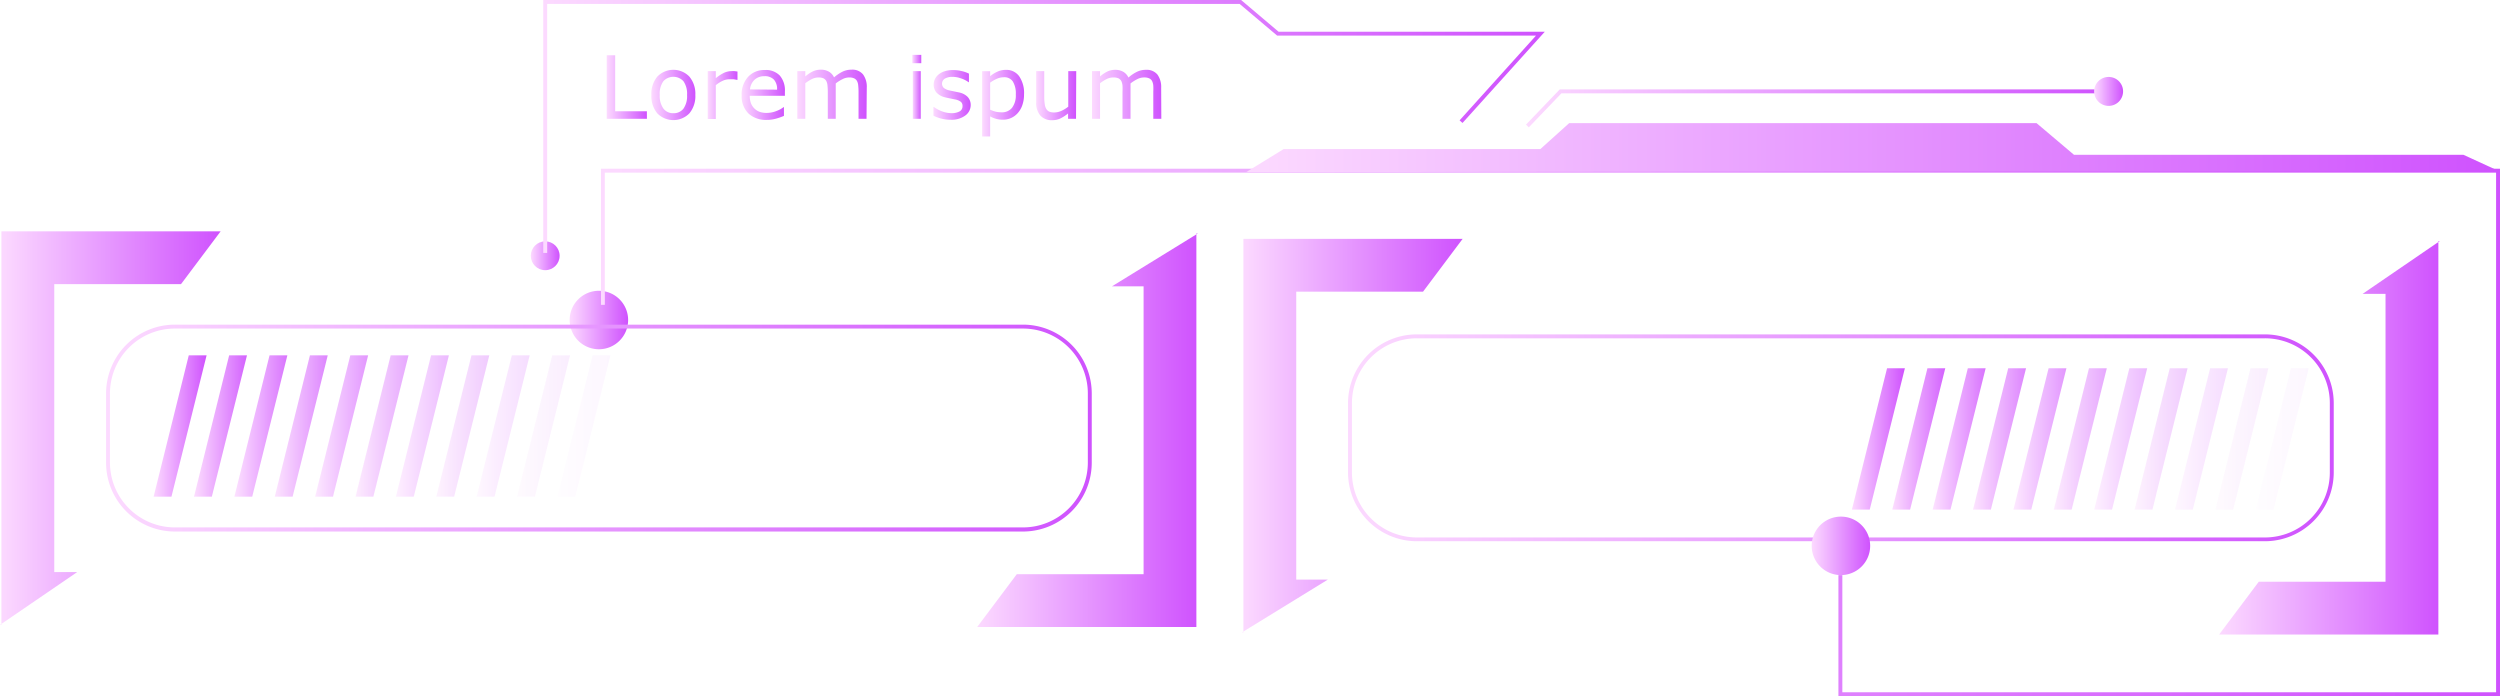 <svg xmlns="http://www.w3.org/2000/svg" xmlns:xlink="http://www.w3.org/1999/xlink" viewBox="0 0 497.71 138.6"><defs><style>.cls-1{mask:url(#mask);filter:url(#luminosity-noclip-3);}.cls-2,.cls-4{mix-blend-mode:multiply;}.cls-2{fill:url(#Безымянный_градиент_68);}.cls-3{mask:url(#mask-2);filter:url(#luminosity-noclip-4);}.cls-4{fill:url(#Безымянный_градиент_68-2);}.cls-5{fill:url(#New_Gradient_Swatch_7);}.cls-6{fill:url(#New_Gradient_Swatch_7-2);}.cls-7{fill:url(#New_Gradient_Swatch_7-3);}.cls-8{fill:url(#New_Gradient_Swatch_7-4);}.cls-9{fill:url(#New_Gradient_Swatch_7-5);}.cls-10{fill:url(#New_Gradient_Swatch_7-6);}.cls-11{fill:url(#New_Gradient_Swatch_7-7);}.cls-12{fill:url(#New_Gradient_Swatch_7-8);}.cls-13{fill:url(#New_Gradient_Swatch_7-9);}.cls-14{fill:url(#New_Gradient_Swatch_7-10);}.cls-15{fill:url(#New_Gradient_Swatch_7-11);}.cls-16{fill:url(#New_Gradient_Swatch_7-12);}.cls-17{mask:url(#mask-3);}.cls-18{fill:url(#New_Gradient_Swatch_7-13);}.cls-19{fill:url(#New_Gradient_Swatch_7-14);}.cls-20{fill:url(#New_Gradient_Swatch_7-15);}.cls-21{fill:url(#New_Gradient_Swatch_7-16);}.cls-22{mask:url(#mask-4);}.cls-23{fill:url(#New_Gradient_Swatch_7-17);}.cls-24{fill:url(#New_Gradient_Swatch_7-18);}.cls-25{fill:url(#New_Gradient_Swatch_7-19);}.cls-26{fill:url(#New_Gradient_Swatch_7-20);}.cls-27{fill:url(#New_Gradient_Swatch_7-21);}.cls-28{fill:url(#New_Gradient_Swatch_7-22);}.cls-29{fill:url(#New_Gradient_Swatch_7-23);}.cls-30{fill:url(#New_Gradient_Swatch_7-24);}.cls-31{fill:url(#New_Gradient_Swatch_7-25);}.cls-32{fill:url(#New_Gradient_Swatch_7-26);}.cls-33{fill:url(#New_Gradient_Swatch_7-27);}.cls-34,.cls-45{opacity:0.9;}.cls-34{fill:url(#New_Gradient_Swatch_7-28);}.cls-35,.cls-46{opacity:0.8;}.cls-35{fill:url(#New_Gradient_Swatch_7-29);}.cls-36,.cls-47{opacity:0.7;}.cls-36{fill:url(#New_Gradient_Swatch_7-30);}.cls-37,.cls-48{opacity:0.6;}.cls-37{fill:url(#New_Gradient_Swatch_7-31);}.cls-38,.cls-49{opacity:0.5;}.cls-38{fill:url(#New_Gradient_Swatch_7-32);}.cls-39,.cls-50{opacity:0.4;}.cls-39{fill:url(#New_Gradient_Swatch_7-33);}.cls-40,.cls-51{opacity:0.3;}.cls-40{fill:url(#New_Gradient_Swatch_7-34);}.cls-41,.cls-52{opacity:0.2;}.cls-41{fill:url(#New_Gradient_Swatch_7-35);}.cls-42,.cls-53{opacity:0.1;}.cls-42{fill:url(#New_Gradient_Swatch_7-36);}.cls-43,.cls-54{opacity:0.05;}.cls-43{fill:url(#New_Gradient_Swatch_7-37);}.cls-44{fill:url(#New_Gradient_Swatch_7-38);}.cls-45{fill:url(#New_Gradient_Swatch_7-39);}.cls-46{fill:url(#New_Gradient_Swatch_7-40);}.cls-47{fill:url(#New_Gradient_Swatch_7-41);}.cls-48{fill:url(#New_Gradient_Swatch_7-42);}.cls-49{fill:url(#New_Gradient_Swatch_7-43);}.cls-50{fill:url(#New_Gradient_Swatch_7-44);}.cls-51{fill:url(#New_Gradient_Swatch_7-45);}.cls-52{fill:url(#New_Gradient_Swatch_7-46);}.cls-53{fill:url(#New_Gradient_Swatch_7-47);}.cls-54{fill:url(#New_Gradient_Swatch_7-48);}.cls-55{filter:url(#luminosity-noclip-2);}.cls-56{filter:url(#luminosity-noclip);}</style><filter id="luminosity-noclip" x="21.89" y="-8272.95" width="194.68" height="32766" filterUnits="userSpaceOnUse" color-interpolation-filters="sRGB"><feFlood flood-color="#fff" result="bg"/><feBlend in="SourceGraphic" in2="bg"/></filter><mask id="mask" x="21.89" y="-8272.95" width="194.68" height="32766" maskUnits="userSpaceOnUse"><g class="cls-56"/></mask><linearGradient id="Безымянный_градиент_68" x1="119.23" y1="105.04" x2="119.23" y2="65.41" gradientUnits="userSpaceOnUse"><stop offset="0" stop-color="#fff"/><stop offset="0.04" stop-color="#d3d3d3"/><stop offset="0.1" stop-color="#9c9c9c"/><stop offset="0.16" stop-color="#6c6c6c"/><stop offset="0.21" stop-color="#454545"/><stop offset="0.27" stop-color="#272727"/><stop offset="0.33" stop-color="#111"/><stop offset="0.38" stop-color="#040404"/><stop offset="0.43"/><stop offset="0.56" stop-color="#030303"/><stop offset="0.63" stop-color="#0b0b0b"/><stop offset="0.7" stop-color="#191919"/><stop offset="0.76" stop-color="#2e2e2e"/><stop offset="0.81" stop-color="#484848"/><stop offset="0.86" stop-color="#696969"/><stop offset="0.9" stop-color="#8f8f8f"/><stop offset="0.95" stop-color="#bcbcbc"/><stop offset="0.99" stop-color="#ededed"/><stop offset="1" stop-color="#fff"/></linearGradient><filter id="luminosity-noclip-2" x="269.15" y="-8272.95" width="194.68" height="32766" filterUnits="userSpaceOnUse" color-interpolation-filters="sRGB"><feFlood flood-color="#fff" result="bg"/><feBlend in="SourceGraphic" in2="bg"/></filter><mask id="mask-2" x="269.15" y="-8272.95" width="194.68" height="32766" maskUnits="userSpaceOnUse"><g class="cls-55"/></mask><linearGradient id="Безымянный_градиент_68-2" x1="724.69" y1="-2403.97" x2="724.69" y2="-2443.6" gradientTransform="translate(1091.19 -2336.63) rotate(180)" xlink:href="#Безымянный_градиент_68"/><linearGradient id="New_Gradient_Swatch_7" x1="120.8" y1="17.33" x2="128.79" y2="17.33" gradientUnits="userSpaceOnUse"><stop offset="0" stop-color="#fcdaff"/><stop offset="1" stop-color="#cf52fe"/></linearGradient><linearGradient id="New_Gradient_Swatch_7-2" x1="129.68" y1="18.91" x2="138.43" y2="18.91" xlink:href="#New_Gradient_Swatch_7"/><linearGradient id="New_Gradient_Swatch_7-3" x1="140.9" y1="18.91" x2="146.82" y2="18.91" xlink:href="#New_Gradient_Swatch_7"/><linearGradient id="New_Gradient_Swatch_7-4" x1="147.65" y1="18.88" x2="156.26" y2="18.88" xlink:href="#New_Gradient_Swatch_7"/><linearGradient id="New_Gradient_Swatch_7-5" x1="158.68" y1="18.77" x2="172.51" y2="18.77" xlink:href="#New_Gradient_Swatch_7"/><linearGradient id="New_Gradient_Swatch_7-6" x1="181.62" y1="17.28" x2="183.41" y2="17.28" xlink:href="#New_Gradient_Swatch_7"/><linearGradient id="New_Gradient_Swatch_7-7" x1="185.83" y1="18.91" x2="193.25" y2="18.91" xlink:href="#New_Gradient_Swatch_7"/><linearGradient id="New_Gradient_Swatch_7-8" x1="195.53" y1="20.52" x2="203.87" y2="20.52" xlink:href="#New_Gradient_Swatch_7"/><linearGradient id="New_Gradient_Swatch_7-9" x1="206.29" y1="19.04" x2="214.22" y2="19.04" xlink:href="#New_Gradient_Swatch_7"/><linearGradient id="New_Gradient_Swatch_7-10" x1="217.36" y1="18.77" x2="231.2" y2="18.77" xlink:href="#New_Gradient_Swatch_7"/><linearGradient id="New_Gradient_Swatch_7-11" x1="0" y1="85.23" x2="43.93" y2="85.23" xlink:href="#New_Gradient_Swatch_7"/><linearGradient id="New_Gradient_Swatch_7-12" x1="194.54" y1="85.66" x2="238.47" y2="85.66" xlink:href="#New_Gradient_Swatch_7"/><filter id="luminosity-noclip-3" x="21.89" y="65.41" width="194.68" height="39.62" filterUnits="userSpaceOnUse" color-interpolation-filters="sRGB"><feFlood flood-color="#fff" result="bg"/><feBlend in="SourceGraphic" in2="bg"/></filter><mask id="mask-3" x="21.89" y="65.41" width="194.68" height="39.62" maskUnits="userSpaceOnUse"><g class="cls-1"><rect class="cls-2" x="21.89" y="65.41" width="194.68" height="39.62" rx="12.92"/></g></mask><linearGradient id="New_Gradient_Swatch_7-13" x1="21.89" y1="85.23" x2="216.57" y2="85.23" xlink:href="#New_Gradient_Swatch_7"/><linearGradient id="New_Gradient_Swatch_7-14" x1="113.42" y1="63.7" x2="125.05" y2="63.7" xlink:href="#New_Gradient_Swatch_7"/><linearGradient id="New_Gradient_Swatch_7-15" x1="441.79" y1="87.16" x2="485.73" y2="87.16" xlink:href="#New_Gradient_Swatch_7"/><linearGradient id="New_Gradient_Swatch_7-16" x1="247.26" y1="86.73" x2="291.19" y2="86.73" xlink:href="#New_Gradient_Swatch_7"/><filter id="luminosity-noclip-4" x="269.15" y="67.35" width="194.68" height="39.62" filterUnits="userSpaceOnUse" color-interpolation-filters="sRGB"><feFlood flood-color="#fff" result="bg"/><feBlend in="SourceGraphic" in2="bg"/></filter><mask id="mask-4" x="269.15" y="67.35" width="194.68" height="39.62" maskUnits="userSpaceOnUse"><g class="cls-3"><rect class="cls-4" x="269.15" y="67.35" width="194.68" height="39.62" rx="12.92"/></g></mask><linearGradient id="New_Gradient_Swatch_7-17" x1="269.15" y1="87.16" x2="463.83" y2="87.16" xlink:href="#New_Gradient_Swatch_7"/><linearGradient id="New_Gradient_Swatch_7-18" x1="21.12" y1="85.23" x2="217.35" y2="85.23" xlink:href="#New_Gradient_Swatch_7"/><linearGradient id="New_Gradient_Swatch_7-19" x1="268.37" y1="87.16" x2="464.61" y2="87.16" xlink:href="#New_Gradient_Swatch_7"/><linearGradient id="New_Gradient_Swatch_7-20" x1="360.68" y1="108.68" x2="372.31" y2="108.68" xlink:href="#New_Gradient_Swatch_7"/><linearGradient id="New_Gradient_Swatch_7-21" x1="119.63" y1="86.1" x2="497.71" y2="86.1" xlink:href="#New_Gradient_Swatch_7"/><linearGradient id="New_Gradient_Swatch_7-22" x1="248.09" y1="29.39" x2="497.32" y2="29.39" xlink:href="#New_Gradient_Swatch_7"/><linearGradient id="New_Gradient_Swatch_7-23" x1="303.8" y1="21.58" x2="419.22" y2="21.58" xlink:href="#New_Gradient_Swatch_7"/><linearGradient id="New_Gradient_Swatch_7-24" x1="416.92" y1="18.19" x2="422.67" y2="18.19" xlink:href="#New_Gradient_Swatch_7"/><linearGradient id="New_Gradient_Swatch_7-25" x1="105.67" y1="50.92" x2="111.41" y2="50.92" xlink:href="#New_Gradient_Swatch_7"/><linearGradient id="New_Gradient_Swatch_7-26" x1="108.15" y1="25.18" x2="307.54" y2="25.18" xlink:href="#New_Gradient_Swatch_7"/><linearGradient id="New_Gradient_Swatch_7-27" x1="30.58" y1="84.81" x2="41.13" y2="84.81" xlink:href="#New_Gradient_Swatch_7"/><linearGradient id="New_Gradient_Swatch_7-28" x1="38.62" y1="84.81" x2="49.17" y2="84.81" xlink:href="#New_Gradient_Swatch_7"/><linearGradient id="New_Gradient_Swatch_7-29" x1="46.66" y1="84.81" x2="57.21" y2="84.81" xlink:href="#New_Gradient_Swatch_7"/><linearGradient id="New_Gradient_Swatch_7-30" x1="54.7" y1="84.81" x2="65.25" y2="84.81" xlink:href="#New_Gradient_Swatch_7"/><linearGradient id="New_Gradient_Swatch_7-31" x1="62.74" y1="84.81" x2="73.29" y2="84.81" xlink:href="#New_Gradient_Swatch_7"/><linearGradient id="New_Gradient_Swatch_7-32" x1="70.78" y1="84.81" x2="81.33" y2="84.81" xlink:href="#New_Gradient_Swatch_7"/><linearGradient id="New_Gradient_Swatch_7-33" x1="78.82" y1="84.81" x2="89.37" y2="84.81" xlink:href="#New_Gradient_Swatch_7"/><linearGradient id="New_Gradient_Swatch_7-34" x1="86.86" y1="84.81" x2="97.41" y2="84.81" xlink:href="#New_Gradient_Swatch_7"/><linearGradient id="New_Gradient_Swatch_7-35" x1="94.9" y1="84.81" x2="105.45" y2="84.81" xlink:href="#New_Gradient_Swatch_7"/><linearGradient id="New_Gradient_Swatch_7-36" x1="102.94" y1="84.81" x2="113.49" y2="84.81" xlink:href="#New_Gradient_Swatch_7"/><linearGradient id="New_Gradient_Swatch_7-37" x1="110.98" y1="84.81" x2="121.53" y2="84.81" xlink:href="#New_Gradient_Swatch_7"/><linearGradient id="New_Gradient_Swatch_7-38" x1="368.68" y1="87.39" x2="379.23" y2="87.39" xlink:href="#New_Gradient_Swatch_7"/><linearGradient id="New_Gradient_Swatch_7-39" x1="376.72" y1="87.39" x2="387.27" y2="87.39" xlink:href="#New_Gradient_Swatch_7"/><linearGradient id="New_Gradient_Swatch_7-40" x1="384.76" y1="87.39" x2="395.31" y2="87.39" xlink:href="#New_Gradient_Swatch_7"/><linearGradient id="New_Gradient_Swatch_7-41" x1="392.8" y1="87.39" x2="403.35" y2="87.39" xlink:href="#New_Gradient_Swatch_7"/><linearGradient id="New_Gradient_Swatch_7-42" x1="400.84" y1="87.39" x2="411.39" y2="87.39" xlink:href="#New_Gradient_Swatch_7"/><linearGradient id="New_Gradient_Swatch_7-43" x1="408.88" y1="87.39" x2="419.43" y2="87.39" xlink:href="#New_Gradient_Swatch_7"/><linearGradient id="New_Gradient_Swatch_7-44" x1="416.92" y1="87.39" x2="427.47" y2="87.39" xlink:href="#New_Gradient_Swatch_7"/><linearGradient id="New_Gradient_Swatch_7-45" x1="424.96" y1="87.39" x2="435.51" y2="87.39" xlink:href="#New_Gradient_Swatch_7"/><linearGradient id="New_Gradient_Swatch_7-46" x1="433" y1="87.39" x2="443.55" y2="87.39" xlink:href="#New_Gradient_Swatch_7"/><linearGradient id="New_Gradient_Swatch_7-47" x1="441.04" y1="87.39" x2="451.59" y2="87.39" xlink:href="#New_Gradient_Swatch_7"/><linearGradient id="New_Gradient_Swatch_7-48" x1="449.08" y1="87.39" x2="459.63" y2="87.39" xlink:href="#New_Gradient_Swatch_7"/></defs><title>menu_02_purple</title><g id="Layer_2" data-name="Layer 2"><g id="Layer_1-2" data-name="Layer 1"><path class="cls-5" d="M128.79,23.65h-8V11h1.68V22.15h6.31Z"/><path class="cls-6" d="M138.43,18.91a5.34,5.34,0,0,1-1.19,3.66,4.47,4.47,0,0,1-6.38,0,5.33,5.33,0,0,1-1.18-3.66,5.33,5.33,0,0,1,1.18-3.66,4.44,4.44,0,0,1,6.38,0A5.34,5.34,0,0,1,138.43,18.91Zm-1.65,0a4.33,4.33,0,0,0-.72-2.74,2.71,2.71,0,0,0-4,0,4.33,4.33,0,0,0-.72,2.74,4.3,4.3,0,0,0,.73,2.7,2.4,2.4,0,0,0,2,.93,2.42,2.42,0,0,0,2-.92A4.32,4.32,0,0,0,136.78,18.91Z"/><path class="cls-7" d="M146.82,15.9h-.09l-.69-.12c-.22,0-.49,0-.79,0a3.26,3.26,0,0,0-1.43.33,6.3,6.3,0,0,0-1.32.85v6.73h-1.6V14.16h1.6v1.41a8.18,8.18,0,0,1,1.67-1.09,3.72,3.72,0,0,1,1.48-.32,4.4,4.4,0,0,1,.61,0l.56.08Z"/><path class="cls-8" d="M156.26,19.07h-7a4.23,4.23,0,0,0,.26,1.53,2.91,2.91,0,0,0,.73,1.06,2.78,2.78,0,0,0,1,.61,4.09,4.09,0,0,0,1.34.21,5.22,5.22,0,0,0,2-.39,5,5,0,0,0,1.4-.76h.08v1.74a12.38,12.38,0,0,1-1.65.57,6.74,6.74,0,0,1-1.76.23A5.11,5.11,0,0,1,149,22.59,4.81,4.81,0,0,1,147.65,19a5.19,5.19,0,0,1,1.27-3.69,4.34,4.34,0,0,1,3.34-1.37,3.84,3.84,0,0,1,3,1.12,4.54,4.54,0,0,1,1,3.19Zm-1.56-1.22a2.79,2.79,0,0,0-.63-2,2.46,2.46,0,0,0-1.9-.68,2.79,2.79,0,0,0-2,.75,3,3,0,0,0-.86,1.88Z"/><path class="cls-9" d="M172.51,23.65h-1.59v-5.4a11.22,11.22,0,0,0-.06-1.18,2.37,2.37,0,0,0-.23-.91,1.29,1.29,0,0,0-.56-.55,2.26,2.26,0,0,0-1-.19,2.87,2.87,0,0,0-1.34.34,7.72,7.72,0,0,0-1.35.85c0,.13,0,.28,0,.45s0,.35,0,.52v6.07H164.8v-5.4a11.14,11.14,0,0,0-.06-1.19,2.37,2.37,0,0,0-.23-.91,1.35,1.35,0,0,0-.56-.55,2.45,2.45,0,0,0-1-.18,3,3,0,0,0-1.32.32,8.36,8.36,0,0,0-1.31.83v7.08h-1.59V14.16h1.59v1.06a6.87,6.87,0,0,1,1.49-1,3.76,3.76,0,0,1,1.59-.35,3.14,3.14,0,0,1,1.64.41,2.5,2.5,0,0,1,1,1.13,7.85,7.85,0,0,1,1.77-1.18,4.1,4.1,0,0,1,1.71-.36,2.74,2.74,0,0,1,2.3.95,4.15,4.15,0,0,1,.74,2.64Z"/><path class="cls-10" d="M183.41,12.58h-1.79V10.92h1.79Zm-.1,11.07h-1.59V14.16h1.59Z"/><path class="cls-11" d="M193.25,20.91A2.56,2.56,0,0,1,192.17,23a4.62,4.62,0,0,1-2.93.84,7.27,7.27,0,0,1-1.93-.25,8.77,8.77,0,0,1-1.48-.55V21.29h.09a6.16,6.16,0,0,0,1.68.9,5.32,5.32,0,0,0,1.77.34,3.38,3.38,0,0,0,1.65-.34,1.15,1.15,0,0,0,.6-1.07,1.06,1.06,0,0,0-.33-.85,2.85,2.85,0,0,0-1.24-.49l-.88-.18c-.37-.07-.7-.14-1-.22a3.31,3.31,0,0,1-1.77-1,2.38,2.38,0,0,1-.52-1.57,2.58,2.58,0,0,1,1-2,3.55,3.55,0,0,1,1.21-.63,5.31,5.31,0,0,1,1.65-.23,7.25,7.25,0,0,1,1.71.2,6.38,6.38,0,0,1,1.45.51v1.7h-.08a5.61,5.61,0,0,0-1.49-.75,5,5,0,0,0-1.71-.31,3,3,0,0,0-1.48.33,1.18,1.18,0,0,0-.24,1.88A2.76,2.76,0,0,0,189,18l1,.21.91.19a3.38,3.38,0,0,1,1.71.87A2.31,2.31,0,0,1,193.25,20.91Z"/><path class="cls-12" d="M203.87,18.79a6.44,6.44,0,0,1-.33,2.11,4.59,4.59,0,0,1-.93,1.62,3.89,3.89,0,0,1-2.93,1.31,5.08,5.08,0,0,1-1.34-.16,5.61,5.61,0,0,1-1.22-.5v4h-1.59v-13h1.59v1a6.24,6.24,0,0,1,1.44-.9,4,4,0,0,1,1.69-.36,3.12,3.12,0,0,1,2.67,1.3A5.91,5.91,0,0,1,203.87,18.79Zm-1.64,0a4.55,4.55,0,0,0-.59-2.56,2,2,0,0,0-1.8-.85,3.44,3.44,0,0,0-1.38.3,6.49,6.49,0,0,0-1.34.78v5.37a6,6,0,0,0,1.17.42,5.35,5.35,0,0,0,1.11.11,2.56,2.56,0,0,0,2.08-.9A4.09,4.09,0,0,0,202.23,18.83Z"/><path class="cls-13" d="M214.22,23.65h-1.59V22.59a7.87,7.87,0,0,1-1.55,1,3.78,3.78,0,0,1-1.63.34,3,3,0,0,1-2.32-.91,3.83,3.83,0,0,1-.84-2.68V14.16h1.6v5.4A8.84,8.84,0,0,0,208,20.8a2.18,2.18,0,0,0,.29.88,1.33,1.33,0,0,0,.59.54,2.65,2.65,0,0,0,1.06.17,3.52,3.52,0,0,0,1.36-.32,6.68,6.68,0,0,0,1.37-.83V14.16h1.59Z"/><path class="cls-14" d="M231.2,23.65h-1.6v-5.4a11.28,11.28,0,0,0,0-1.18,2.56,2.56,0,0,0-.23-.91,1.29,1.29,0,0,0-.56-.55,2.34,2.34,0,0,0-1.06-.19,2.93,2.93,0,0,0-1.34.34,7.66,7.66,0,0,0-1.34.85c0,.13,0,.28,0,.45s0,.35,0,.52v6.07h-1.6v-5.4a11.24,11.24,0,0,0,0-1.19,2.8,2.8,0,0,0-.23-.91,1.35,1.35,0,0,0-.56-.55,2.5,2.5,0,0,0-1.06-.18,3,3,0,0,0-1.31.32,7.92,7.92,0,0,0-1.31.83v7.08h-1.6V14.16H219v1.06a6.63,6.63,0,0,1,1.49-1A3.69,3.69,0,0,1,222,13.9a3.15,3.15,0,0,1,1.65.41,2.55,2.55,0,0,1,1,1.13,7.63,7.63,0,0,1,1.77-1.18,4.08,4.08,0,0,1,1.7-.36,2.77,2.77,0,0,1,2.31.95,4.21,4.21,0,0,1,.74,2.64Z"/><polygon class="cls-15" points="15.37 113.89 10.8 113.89 10.8 56.56 36.04 56.56 43.93 46.05 10.8 46.05 0.28 46.05 0.28 56.56 0.28 113.89 0.28 124.4 0 124.4 15.37 113.89"/><polygon class="cls-16" points="221.38 57 227.67 57 227.67 114.32 202.42 114.32 194.54 124.83 227.67 124.83 238.18 124.83 238.18 114.32 238.18 57 238.18 46.48 238.47 46.48 221.38 57"/><g class="cls-17"><rect class="cls-18" x="21.89" y="65.41" width="194.68" height="39.62" rx="12.92"/></g><path class="cls-19" d="M125.05,63.7a5.82,5.82,0,1,1-5.82-5.81A5.82,5.82,0,0,1,125.05,63.7Z"/><polygon class="cls-20" points="470.36 58.5 474.92 58.5 474.92 115.82 449.68 115.82 441.79 126.33 474.92 126.33 485.44 126.33 485.44 115.82 485.44 58.5 485.44 47.98 485.73 47.98 470.36 58.5"/><polygon class="cls-21" points="264.35 115.39 258.06 115.39 258.06 58.07 283.3 58.07 291.19 47.55 258.06 47.55 247.54 47.55 247.54 58.07 247.54 115.39 247.54 125.9 247.26 125.9 264.35 115.39"/><g class="cls-22"><rect class="cls-23" x="269.15" y="67.35" width="194.68" height="39.62" rx="12.92"/></g><path class="cls-24" d="M203.65,65.41a12.92,12.92,0,0,1,12.92,12.92V92.12A12.92,12.92,0,0,1,203.65,105H34.82A12.93,12.93,0,0,1,21.89,92.12V78.33A12.93,12.93,0,0,1,34.82,65.41H203.65m0-.78H34.82a13.71,13.71,0,0,0-13.7,13.7V92.12a13.71,13.71,0,0,0,13.7,13.7H203.65a13.71,13.71,0,0,0,13.7-13.7V78.33a13.71,13.71,0,0,0-13.7-13.7Z"/><path class="cls-25" d="M450.91,67.35a12.91,12.91,0,0,1,12.92,12.92V94.05A12.92,12.92,0,0,1,450.91,107H282.07a12.93,12.93,0,0,1-12.92-12.92V80.27a12.92,12.92,0,0,1,12.92-12.92H450.91m0-.78H282.07a13.71,13.71,0,0,0-13.7,13.7V94.05a13.72,13.72,0,0,0,13.7,13.7H450.91a13.72,13.72,0,0,0,13.7-13.7V80.27a13.71,13.71,0,0,0-13.7-13.7Z"/><path class="cls-26" d="M360.68,108.68a5.82,5.82,0,1,1,5.81,5.81A5.81,5.81,0,0,1,360.68,108.68Z"/><polygon class="cls-27" points="497.71 138.6 366 138.6 366 114.5 366.78 114.5 366.78 137.82 496.93 137.82 496.93 34.37 120.41 34.37 120.41 60.69 119.64 60.69 119.64 33.59 497.71 33.59 497.71 138.6"/><polygon class="cls-28" points="248.09 34.27 255.55 29.68 306.66 29.68 312.4 24.51 405.44 24.51 412.9 30.82 490.43 30.82 497.32 33.98 248.09 34.27"/><polygon class="cls-29" points="304.36 25.35 303.8 24.81 310.52 17.8 419.22 17.8 419.22 18.58 310.85 18.58 304.36 25.35"/><path class="cls-30" d="M422.67,18.19a2.88,2.88,0,1,1-2.88-2.87A2.87,2.87,0,0,1,422.67,18.19Z"/><circle class="cls-31" cx="108.54" cy="50.92" r="2.87"/><polygon class="cls-32" points="108.93 50.35 108.15 50.35 108.15 0 247.08 0 254.55 6.32 307.54 6.32 291.16 24.48 290.58 23.96 305.79 7.09 254.26 7.09 246.79 0.78 108.93 0.78 108.93 50.35"/><polygon class="cls-33" points="34.13 98.88 41.13 70.74 37.58 70.74 30.58 98.88 34.13 98.88"/><polygon class="cls-34" points="42.17 98.88 49.17 70.74 45.62 70.74 38.62 98.88 42.17 98.88"/><polygon class="cls-35" points="50.21 98.88 57.21 70.74 53.66 70.74 46.66 98.88 50.21 98.88"/><polygon class="cls-36" points="58.25 98.88 65.25 70.74 61.7 70.74 54.7 98.88 58.25 98.88"/><polygon class="cls-37" points="66.29 98.88 73.29 70.74 69.74 70.74 62.74 98.88 66.29 98.88"/><polygon class="cls-38" points="74.33 98.88 81.33 70.74 77.78 70.74 70.78 98.88 74.33 98.88"/><polygon class="cls-39" points="82.37 98.88 89.37 70.74 85.82 70.74 78.82 98.88 82.37 98.88"/><polygon class="cls-40" points="90.41 98.88 97.41 70.74 93.86 70.74 86.86 98.88 90.41 98.88"/><polygon class="cls-41" points="98.45 98.88 105.45 70.74 101.9 70.74 94.89 98.88 98.45 98.88"/><polygon class="cls-42" points="106.49 98.88 113.49 70.74 109.94 70.74 102.94 98.88 106.49 98.88"/><polygon class="cls-43" points="114.53 98.88 121.53 70.74 117.98 70.74 110.97 98.88 114.53 98.88"/><polygon class="cls-44" points="372.23 101.46 379.23 73.32 375.68 73.32 368.68 101.46 372.23 101.46"/><polygon class="cls-45" points="380.27 101.46 387.27 73.32 383.72 73.32 376.72 101.46 380.27 101.46"/><polygon class="cls-46" points="388.31 101.46 395.31 73.32 391.76 73.32 384.76 101.46 388.31 101.46"/><polygon class="cls-47" points="396.35 101.46 403.35 73.32 399.8 73.32 392.8 101.46 396.35 101.46"/><polygon class="cls-48" points="404.39 101.46 411.39 73.32 407.84 73.32 400.84 101.46 404.39 101.46"/><polygon class="cls-49" points="412.43 101.46 419.43 73.32 415.88 73.32 408.88 101.46 412.43 101.46"/><polygon class="cls-50" points="420.47 101.46 427.47 73.32 423.92 73.32 416.92 101.46 420.47 101.46"/><polygon class="cls-51" points="428.51 101.46 435.51 73.32 431.96 73.32 424.96 101.46 428.51 101.46"/><polygon class="cls-52" points="436.55 101.46 443.55 73.32 440 73.32 433 101.46 436.55 101.46"/><polygon class="cls-53" points="444.59 101.46 451.59 73.32 448.04 73.32 441.04 101.46 444.59 101.46"/><polygon class="cls-54" points="452.63 101.46 459.63 73.32 456.08 73.32 449.08 101.46 452.63 101.46"/></g></g></svg>